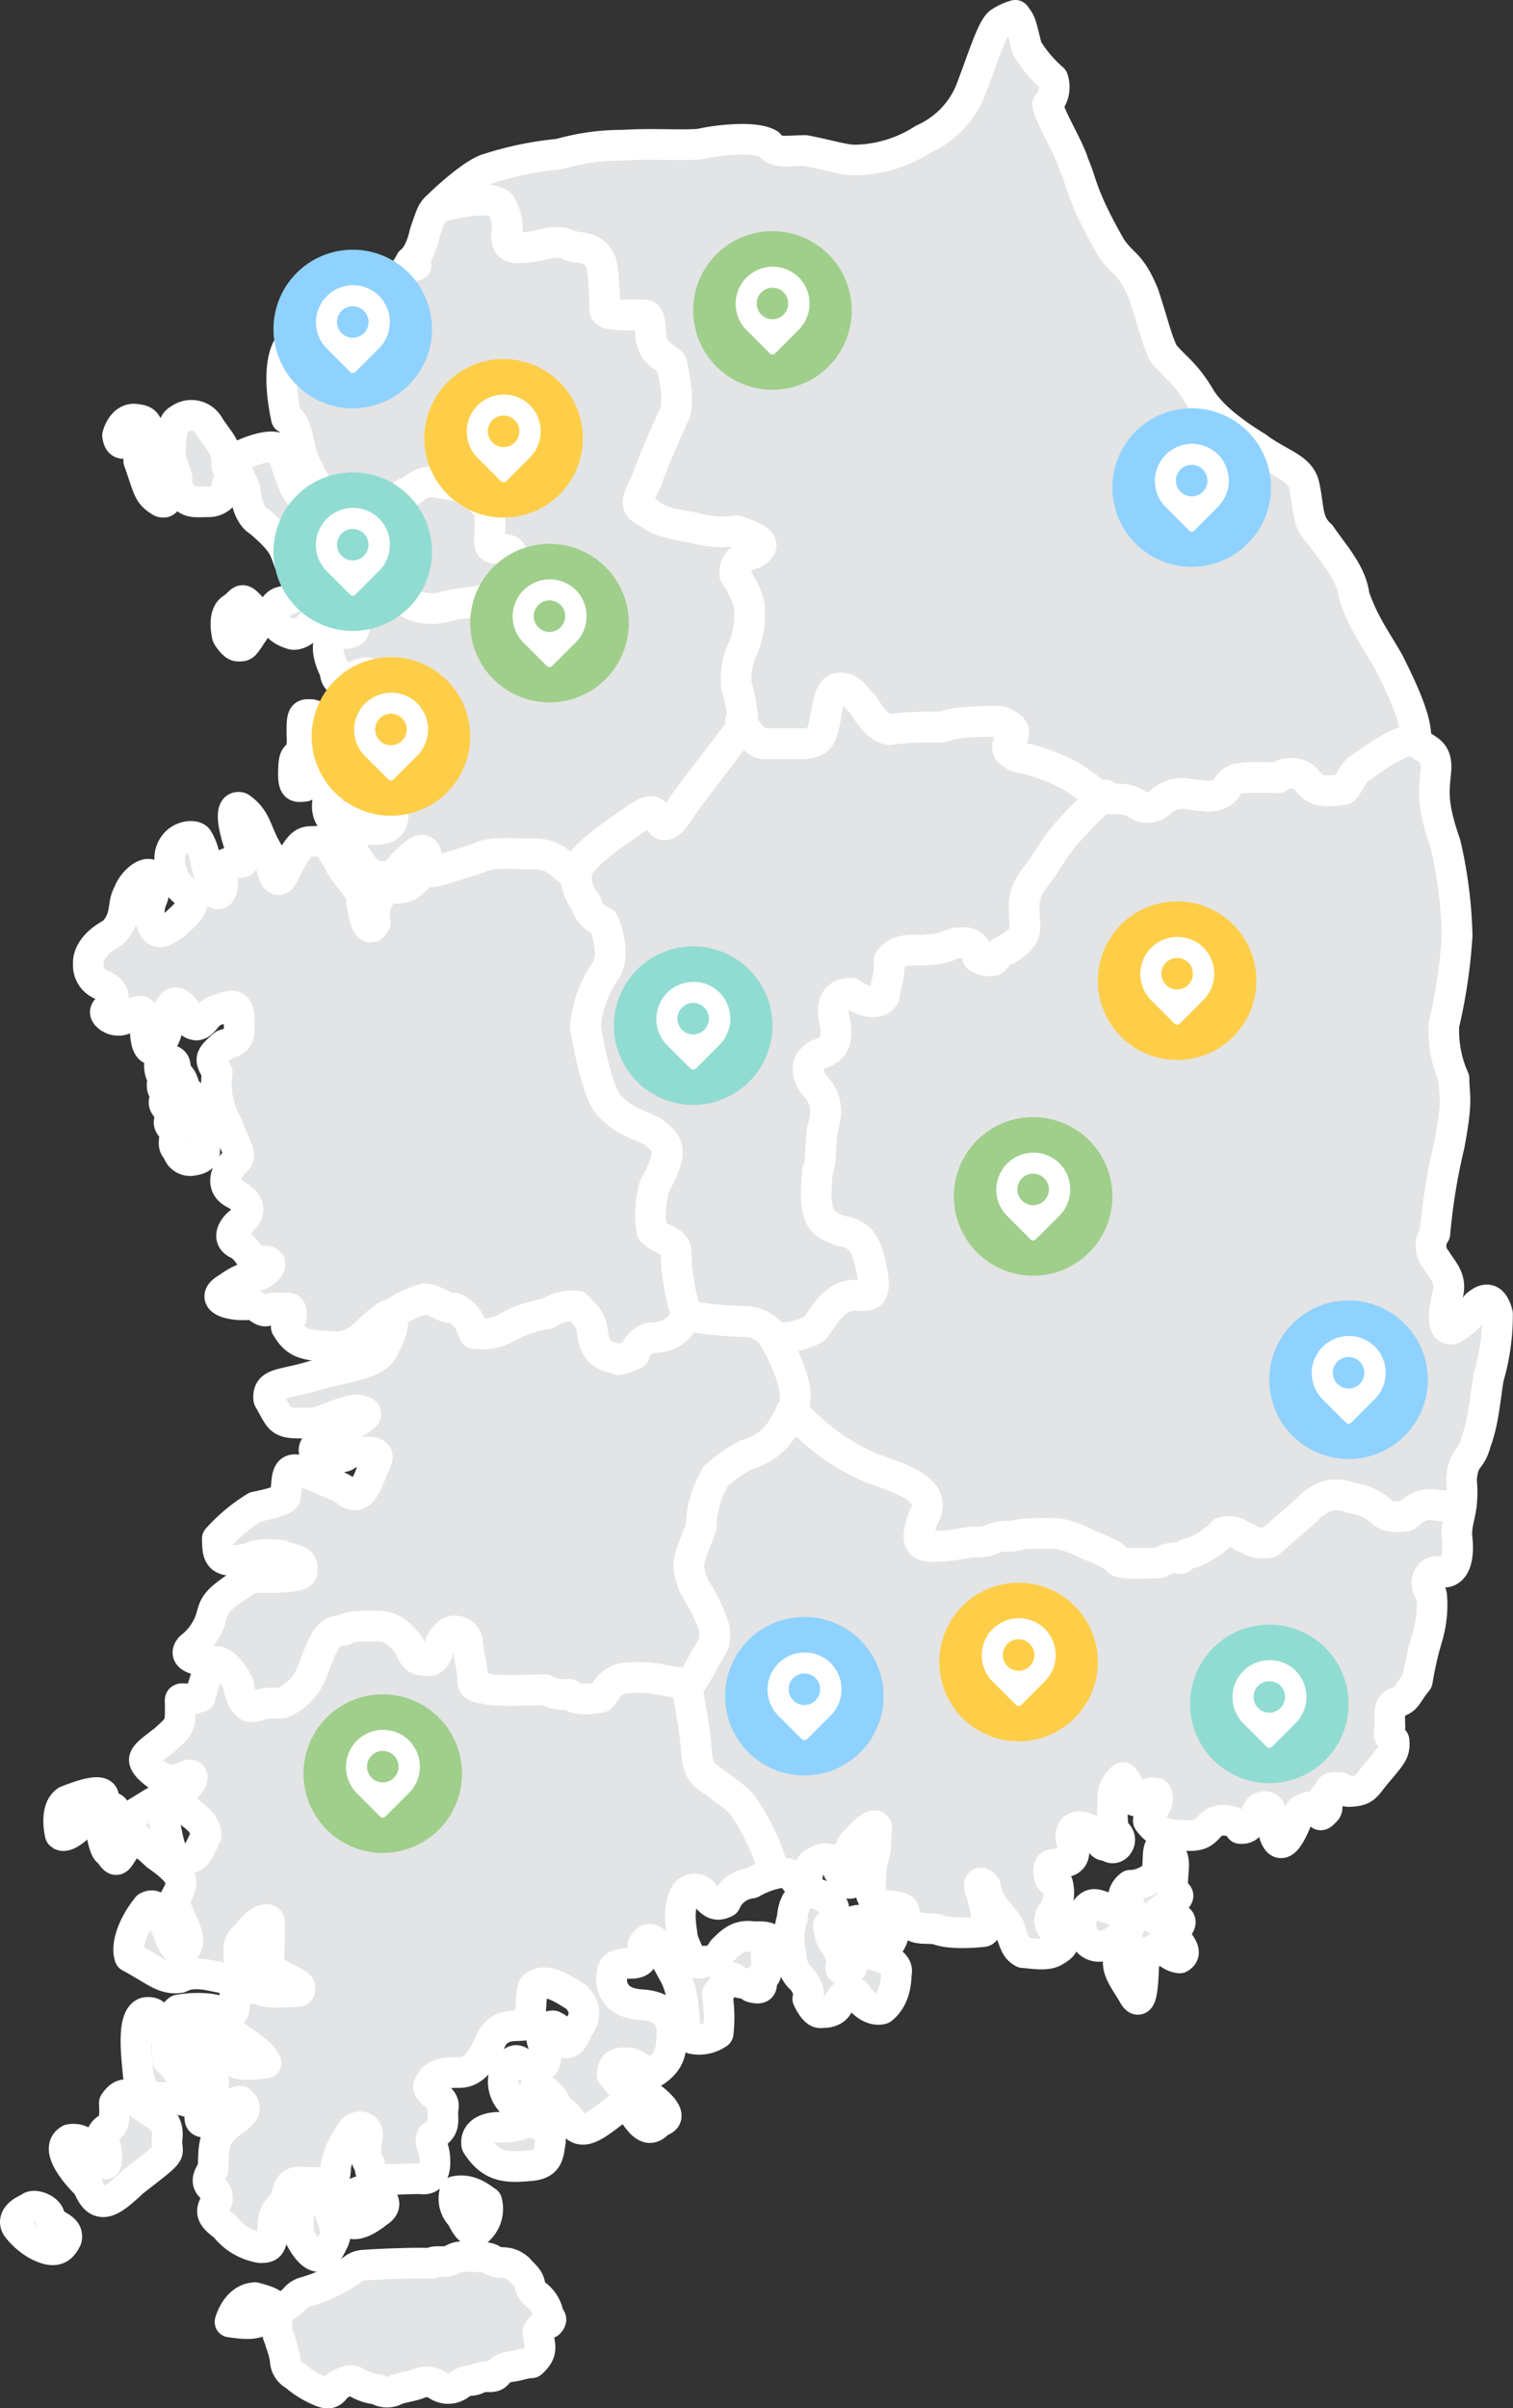 <svg xmlns="http://www.w3.org/2000/svg" width="197.498" height="314.282" viewBox="0 0 197.498 314.282">
  <rect x="0" y="0" width="197.498" height="314.282" fill="#333333" stroke="none"/>
  <g id="그룹_3744" data-name="그룹 3744" transform="translate(-196.997 -2155.812)">
    <g id="그룹_3720" data-name="그룹 3720" transform="translate(199 2157.812)">
      <g id="그룹_3719" data-name="그룹 3719" transform="translate(0 0)">
        <path id="패스_24065" data-name="패스 24065" d="M1898.881,1038.92c-3.648.508-3.97-.185-4.986-1.432a2.851,2.851,0,0,0-3.6-.092c-5.218-.139-5.863-.139-6.787,1.432-1.247,1.478-3,.831-4.432.785a4.341,4.341,0,0,0-4.062.877,2.415,2.415,0,0,1-3.232.277c-1.155-.738-2.493-.6-4.571-.647l-.033-.028a53.1,53.1,0,0,0-5.092,5.269c-1.454,1.87-2.216,3.393-3.255,4.709-2.008,2.562-1.731,3.532-1.593,6.51.069,1.731-.831,2.077-2.216,3.186-.97.277-1.247.762-1.87,1.454a2.788,2.788,0,0,1-2.077-.415c-.139-2.216-2.008-1.87-2.008-1.87-2.286,0-.762.762-5.61.97-1.385-.07-2.908-.07-3.948,1.316.208,1.593-.415,3.048-.623,4.71-.97,1.385-3.186.416-4.294-.416-2.216-.069-2.77,1.731-2.078,3.948.277,2.77-.346,3.393-2.355,4.086-1.246.831-1.731,1.731-.554,3.809,2.078,2.009,1.8,4.017,1.177,6.026-.208,2.077-.139,4.363-.624,5.4-.554,6.371.485,6.718,3.048,7.757,3.186.416,3.532,2.632,4.156,5.679.416,3.047-.416,2.77-2.355,2.7-2.493.069-3.74,2.286-5.194,4.363a10.3,10.3,0,0,1-5.194,1.246c-.126-.171-.255-.327-.385-.473.018.029,4.214,6.844,2.739,9.646l-.121.257a33.264,33.264,0,0,0,4.971,4.488,28.094,28.094,0,0,0,5.469,3.072c3.232,1.108,5.31,1.939,6.233,2.909a2.427,2.427,0,0,1,.462,3.463c-.786,2.586-1.108,3.926,1.524,3.833,3.047-.093,4.109-.647,5.494-.6,2.54-.047,1.523-.739,4.248-.739,1.247.046.462-.554,6.465-.323a15.093,15.093,0,0,1,3.832,1.43c2.17.877,3.324,1.385,3.879,2.124.739.507,4.248.276,5.4.23a3.764,3.764,0,0,1,2.77-.554c.739-.831,1.34-.506,2.4-1.154a10.149,10.149,0,0,0,3.093-2.263,2.817,2.817,0,0,1,2.632.6c1.063.184,1.061,1.015,3.463.738,1.755-1.616,4.294-3.647,5.541-4.94,1.57-1.155,2.77-1.755,5.125-.878a7.353,7.353,0,0,1,4.2,1.986c.739.462,1.109.553,2.955.369.97-.646,1.755-1.846,4.063-1.384a29.206,29.206,0,0,0,3.156-.059,15.1,15.1,0,0,0,.006-3.289c.277-3.186,1.177-2.285,1.87-4.848,1.039-2.839,1.177-5.471,1.662-8.449a28.819,28.819,0,0,0,1.177-8.38c-.692-2.632-1.939-1.8-2.77-1.108-1.246,2.008-1.246,1.8-2.978,3.047-1.8.623-1.177-2.909-.692-4.64.416-1.939-.693-2.909-1.593-4.363a2.8,2.8,0,0,1-.139-3.394,78.227,78.227,0,0,1,1.87-11.5c1.177-6.3.623-6.3.623-8.726a15.234,15.234,0,0,1-1.315-6.995,70.275,70.275,0,0,0,1.731-11.7,59.59,59.59,0,0,0-1.524-11.912c-1.939-5.541-1.454-7.133-1.247-9.7.208-2.978-1.87-2.424-2.632-4.086-2.77.554-5.1,2.355-7.041,3.693C1899.989,1036.658,1899.712,1038.089,1898.881,1038.92Z" transform="translate(-1725.47 -937.894)" fill="#e3e4e5" stroke="#fff" stroke-linecap="round" stroke-linejoin="round" stroke-width="4"/>
        <path id="패스_24066" data-name="패스 24066" d="M1705.245,1224.2a4.734,4.734,0,0,0-4.117-1.7,56.89,56.89,0,0,1-6.861-.709c-1.088,1.109-1.572,2.833-4.959,2.833a3.125,3.125,0,0,0-2.031,2.124,11.338,11.338,0,0,1-2.031.739c-1.2-.554-2.678-.278-3.324-2.863-.185-2.123-.462-2.4-2.124-4.155a5.988,5.988,0,0,0-3.878,1.016,15.185,15.185,0,0,0-5.541,1.939,6.778,6.778,0,0,1-3.97.646c-.647-1.662-1.034-2.533-2.586-3.324-1.662,0-2.493-1.2-3.97-1.2a13.028,13.028,0,0,0-4.424,2.207c.482.325.536,1.771-.839,4.1-.623,2.286-5.541,2.632-9.419,3.809s-5.818.762-5.61,2.978c1.662,2.909,1.316,3.186,4.986,3.117,2.078.139,4.017-1.523,6.579-1.731,2.632.485.416,1.247-4.779,4.017-1.731,1.454-.831,2.216,2.147,2.216,2.216-.139.416-.831,2.632-.693,2.286-.138,3.255,0,2.147,1.8-1.454,4.155-2.216,4.086-3.394,3.463-.485-.623-3.117-1.593-5.886-2.77-2.355-.831-1.939.831-2.286,3.393-.554.623-3.878,1.247-3.878,1.247a22.252,22.252,0,0,0-4.987,4.155c.069,2.008,0,3.255,3.393,2.7,1.385,0,.762-.9,4.848-.554,1.731.692,3.186.554,2.77,2.008.831,1.177-6.51.9-6.51.9-5.125,3.116-4.779,3.532-5.4,5.54a7.924,7.924,0,0,1-2.632,3.6c-1.219,1.491,1.6,1.722,2.76,1.926l.018,0c1.8-.79,3.541,2.93,3.541,2.93.06.592.318,2.229,1.368,2.829,1.385.23.971-.6,4.249-.415a7.012,7.012,0,0,0,3.97-4.109c1.477-3.6,1.8-5.447,4.156-5.4.692-.416.692-.554,4.432-.554,1.8.092,2.63.739,4.062,2.493.647,1.754,1.063,2.123,2.864,1.984,1.338-.738.553-2.215,2.4-3.647a1.654,1.654,0,0,1,2.4,1.477c.23,1.986.553,3.048.646,4.341,0,1.015-.045,1.293,1.755,1.523,1.061.369,5.216.185,7.664.139a5.793,5.793,0,0,0,3.232.6c.877.786,2.447.694,4.109.37.831-1.062,1.477-2.54,3.74-2.54a16.271,16.271,0,0,1,5.033.462c.667.058,1.933.251,2.781.386,1.071-1.252,1.427-2.428,2.829-4.658,1.108-1.8.138-3.6-.762-5.54-.762-1.662-2.078-2.909-2.147-5.4.069-1.385.831-2.77,1.593-4.848a13.51,13.51,0,0,1,1.939-6.718,17.837,17.837,0,0,1,3.983-2.775c3.711-1.142,4.8-3.386,5.938-5.8l.121-.257C1709.459,1231.048,1705.263,1224.233,1705.245,1224.2Z" transform="translate(-1606.484 -1052.04)" fill="#e3e4e5" stroke="#fff" stroke-linecap="round" stroke-linejoin="round" stroke-width="4"/>
        <g id="그룹_3715" data-name="그룹 3715" transform="translate(0 210.22)">
          <path id="패스_24067" data-name="패스 24067" d="M1659.818,1582.31a10.944,10.944,0,0,0-.6-2.174c0-.681-.556-.558-.49-2.772a2.455,2.455,0,0,1,1.047-1.953,5.476,5.476,0,0,0,1.335-1.074,2.52,2.52,0,0,1,1.177-.785,21.027,21.027,0,0,0,6.423-3.043,2.365,2.365,0,0,1,1.311-.5c2.548-.195,7.844-.358,8.841-.224.474-.541,1.743.08,2.868-.568a2.342,2.342,0,0,1,1.039-.309c1.545-.084,3.987-.01,4.115.5,1.124.525,1.95-.15,3.374,1.049.866.99,1.323,1.214,1.5,2.1a2.355,2.355,0,0,0,.755,1.278,4.133,4.133,0,0,1,1.569,2.241c-.15.75.9.75.149,1.5-1.2.525-1.575.975-1.349,1.724.3,1.574.45,2.174-.9,3.448-1.108.059-1.671.39-2.749.5a2.576,2.576,0,0,0-1.74.947c-.226.278-.55.434-1.434.354-1.425.151-.975.451-2.249.526a2.64,2.64,0,0,0-1.3.584,2.5,2.5,0,0,1-2.748.057l-.212-.134a2.473,2.473,0,0,0-2.257-.141c-.938.383-2.668.608-3.005.833a2.442,2.442,0,0,1-2.474-.075,6.524,6.524,0,0,1-2.7-.9c-.825-.45-1.35-.15-2.549.45-.675,1.2-1.275,1.124-2.549.524a11.524,11.524,0,0,1-2.924-1.874A2.319,2.319,0,0,1,1659.818,1582.31Z" transform="translate(-1624.594 -1486.606)" fill="#e3e4e5" stroke="#fff" stroke-linecap="round" stroke-linejoin="round" stroke-width="4"/>
          <path id="패스_24068" data-name="패스 24068" d="M1781.542,1489.575c2.424-.554-1.108-3.116-1.108-3.116-1.177-.069-2.216,2.147-2.216,2.147C1779.88,1491.168,1780.711,1490.475,1781.542,1489.575Z" transform="translate(-1697.425 -1424.937)" fill="#e3e4e5" stroke="#fff" stroke-linecap="round" stroke-linejoin="round" stroke-width="4"/>
          <path id="패스_24069" data-name="패스 24069" d="M1732.7,1494.789c-1.385-.069-1.247.623-4.224.623-3.532.07-2.978,2.286-2.978,2.286,2.008,3.186,4.294,2.978,7.272,2.7,2.147-.277,2.078-1.524,2.355-3.186C1735.193,1496.451,1734.569,1495.135,1732.7,1494.789Z" transform="translate(-1665.273 -1430.011)" fill="#e3e4e5" stroke="#fff" stroke-linecap="round" stroke-linejoin="round" stroke-width="4"/>
          <path id="패스_24070" data-name="패스 24070" d="M1718.02,1517.709a3.252,3.252,0,0,0,.831,3.255c.539,1.081,1.063,2.041,1.939,2.008a3.732,3.732,0,0,0,1.385-3.948C1721.759,1518.817,1720.166,1517.224,1718.02,1517.709Z" transform="translate(-1660.635 -1443.929)" fill="#e3e4e5" stroke="#fff" stroke-linecap="round" stroke-linejoin="round" stroke-width="4"/>
          <path id="패스_24071" data-name="패스 24071" d="M1684.308,1517.439a3.413,3.413,0,0,0-3.809,2.77c.693,2.7,2.978,1.454,4.709.069C1686.663,1519.378,1685.9,1518.27,1684.308,1517.439Z" transform="translate(-1637.866 -1443.797)" fill="#e3e4e5" stroke="#fff" stroke-linecap="round" stroke-linejoin="round" stroke-width="4"/>
          <path id="패스_24072" data-name="패스 24072" d="M1667.225,1519.98c-1.87.693-1.246,4.917-1.246,4.917,2.147,4.155,3.532,2.839,4.363.969.831-1.385.208-2.493-.485-4.5C1669.649,1520.672,1668.957,1520.049,1667.225,1519.98Z" transform="translate(-1628.955 -1445.368)" fill="#e3e4e5" stroke="#fff" stroke-linecap="round" stroke-linejoin="round" stroke-width="4"/>
          <path id="패스_24073" data-name="패스 24073" d="M1646.334,1553.321c-2.493.139-3.255,3.186-3.255,3.186,2.839.416,3.948.346,5.333-1.246C1649.728,1554.429,1648.273,1553.806,1646.334,1553.321Z" transform="translate(-1615.059 -1465.689)" fill="#e3e4e5" stroke="#fff" stroke-linecap="round" stroke-linejoin="round" stroke-width="4"/>
          <path id="패스_24074" data-name="패스 24074" d="M1575.8,1524.246c0-1.108-2.147-1.87-2.632-1.247-2.77,1.177-1.593,2.563-1.593,2.563a8.67,8.67,0,0,0,2.77,2.355c1.87.9,2.908.762,3.67-.9C1578.293,1525.424,1576.284,1525.493,1575.8,1524.246Z" transform="translate(-1571.327 -1447.072)" fill="#e3e4e5" stroke="#fff" stroke-linecap="round" stroke-linejoin="round" stroke-width="4"/>
          <path id="패스_24075" data-name="패스 24075" d="M1601.109,1490.861c.069-2.078-1.177-2.493-3.255-3.879-1.939-2.285-2.909-1.523-3.67-.415.208,4.017-.762,2.7-1.524,3.948,0,1.177.9,2.563.415,4.017-1.87-1.385-2.424-3.532-4.709-3.186-2.563,1.385,2.355,6.026,2.355,6.026,1.316,3.394,2.978,2.285,5.887-.485C1602.771,1492.108,1600.693,1493.77,1601.109,1490.861Z" transform="translate(-1581.261 -1424.353)" fill="#e3e4e5" stroke="#fff" stroke-linecap="round" stroke-linejoin="round" stroke-width="4"/>
          <path id="패스_24076" data-name="패스 24076" d="M1601.031,1390.627a3.912,3.912,0,0,0-.554,3.255s.346,1.524.762,1.455c1.039,1.662,1.039,1.108,2.078-.416.069-1.662-.277-1.939-.969-3.878C1602.139,1388.965,1601.031,1389.311,1601.031,1390.627Z" transform="translate(-1589.009 -1365.88)" fill="#e3e4e5" stroke="#fff" stroke-linecap="round" stroke-linejoin="round" stroke-width="4"/>
          <path id="패스_24077" data-name="패스 24077" d="M1674.377,1335.657c-2.263,0-2.908,1.477-3.74,2.54-1.662.324-3.231.416-4.108-.37a5.794,5.794,0,0,1-3.232-.6c-2.448.046-6.6.23-7.664-.139-1.8-.23-1.755-.508-1.755-1.523-.093-1.292-.416-2.355-.646-4.341a1.653,1.653,0,0,0-2.4-1.477c-1.847,1.432-1.062,2.908-2.4,3.646-1.8.139-2.216-.23-2.864-1.985-1.432-1.754-2.261-2.4-4.062-2.493-3.74,0-3.74.139-4.432.554-2.356-.045-2.678,1.8-4.155,5.4a7.013,7.013,0,0,1-3.97,4.109c-3.278-.185-2.864.646-4.249.416-1.05-.6-1.308-2.237-1.368-2.829,0,0-1.746-3.72-3.541-2.93l.061.01a24.669,24.669,0,0,0-1.524,4.5c-1.8.623-2.7-.139-2.632.554.069,3.394,0,3.186-2.008,5.056-2.839,2.147-3.185,2.424-2.077,3.671,2.216,2.147,3.186,1.593,4.64,1.177,1.316-.762,1.385.277.138,1.454s-.831,1.385-.346,2.285,3.047,1.87,3.047,3.879c-1.108,2.424-1.246,2.909-2.839,3.186-1.385.831-2.078-1.8-2.632-5.333,0-3.6-.485-2.632-3.463-.9-2.7,2.008-.969,2.424,2.493,5.679,4.086,2.839,3.394,3.74,2.355,5.679-.07,1.593,1.662,3.67,1.731,5.61-.554,2.008-1.731,1.316-2.632-1.385-.97-1.939-1.246-3.948-2.7-3.186-1.939,2.424-2.77,4.986-2.285,6.51,3.255,1.731,4.432,3.047,6.579,2.7,1.8-.97,4.086-.208,5.679.069,2.632-.139,2.493-1.385,2.008-2.632-.208-2.77.485-2.078,1.593-3.74.97-1.177,2.77-1.939,2.355-.416.138,5.056-.624,5.956,1.454,6.372,1.385.831,3.117,1.247,2.424,2.147-1.8.07-4.571.346-4.917-.277-2.7-.139-2.562-.693-3.463.762,0,2.077.139,2.493-1.524,2.355-.9-.624-3.394-.831-5.817-.416-1.593,1.039,2.424,1.524,5.61,1.939,2.632,2.286,5.264,3.463,5.817,4.986-4.571.554-3.463-.138-5.956-1.108-1.177-.623-2.7-2.008-4.017-1.593-1.039,1.662,1.455,2.77,2.77,3.878,1.247,2.978-.969,2.7-2.562,1.8-1.385-1.039-2.077-2.7-3.047-3.324-.208-1.524.139-2.078-.485-3.74-1.247-1.524-.693-2.7-2.424-2.493-1.87.554-1.177,5.679-.97,8.1.485,2.493,1.177,2.77,2.493,2.978a13.334,13.334,0,0,1,3.948.554c3.242.782-.123,3.479,3.394,2.424.831-.762,2.632-2.562,3.463-2.493.693.693,1.177,1.247-1.177,2.77-2.424,2.008-2.216,2.632-2.354,6.095-1.87,2.632.9,2.147.554,4.086-1.177,1.523-.623,2.216.97,3.394a7.355,7.355,0,0,0,4.64,2.77c1.246,0,1.523-.138,1.662-2.77,0-2.217.9-2.217,1.593-3.324.762-3.255,1.039-2.286,4.5-2.424,1.454,0,1.939.277,2.078-1.731.069-1.662,1.108-3.394,2.078-4.917.692-.97,2.285-.762,2.077.623-.277,1.385-.416,3.048.277,3.671.208,2.563,1.316,1.939,6.649,1.87,1.385.277,2.008-.831,1.87-2.562,0-1.523-.831-2.216-.346-2.978,1.732-1.108,1.385-1.731,1.385-3.393.554-1.8-1.662-1.8-1.87-3.116.693-1.593,1.524-1.8,4.017-1.8s3.463-2.84,4.363-4.64c1.247-1.731,2.7-1.385,4.017-1.523,1.247-.485.831-3.324,1.247-4.917,1.454-1.593,4.017.208,5.679,1.247,1.732,1.87.762,3.186.07,4.294-.554,1.731-1.731,2.147-1.87,1.177.208-.762-.277-1.247-1.246-1.731-1.939.069-1.662,1.8-1.108,2.77.554,2.7-.554,2.839-2.008,2.7-1.8-1.177-1.593-1.177-2.632-.485a3.822,3.822,0,0,0,.346,4.986c.277.831,2.147,1.108,2.078-.208.07-.97,1.593-1.662,1.593-1.662a4.37,4.37,0,0,1,2.286,2.632c.416.485.9.346,1.8,1.731,1.454,2.285,3.186.554,7.41-2.7,1.454-1.039,1.039-1.454.139-1.385-.9-.208-1.316-.97-2.216-2.008.138-1.662.969-1.593,2.424-1.524,1.662.623,1.523,1.316,3.186,1.108,2.077-1.454,2.147-2.7,2.216-5.4-.069-2.147-1.662-3.255-4.225-3.324-2.078-.208-3.186-1.039-3.6-2.563-.277-2.77.554-2.562,1.939-2.839,2.009.138,2.286-.554,2.078-2.355,1.316-2.216,2.355.762,4.294,4.156a12.744,12.744,0,0,1,1.039,4.5c.208,1.939,0,2.424,1.108,3.532a4.314,4.314,0,0,0,3.394-.692,17.759,17.759,0,0,0-.138-5.056c.277-.623.554-.277.969-1.662.416-.554,1.177-.831,1.524-.069,1.039.554,1.87,0,2.009.762,1.8.485,1.177-.485,1.316-1.454,1.108.485.416-2.7.623-3.809,1.108-1.108.346-1.385-1.732-1.316-1.8-.277-2.7.485-3.948,1.731-1.247,1.87-1.523,1.454-2.424,1.454-1.247,1.039-2.147-1.039-2.839-2.909-.139-1.455-.693-3.532.208-5.54a1.462,1.462,0,0,1,2.563-.346c1.108,1.454,1.731,1.662,2.839,1.108a4.133,4.133,0,0,1,3.394-2.493,12.3,12.3,0,0,1,2.968-1.214,27.042,27.042,0,0,0-3.868-8.551c-.623-1.177-3.117-2.77-4.848-4.086-1.108-.762-1.316-1.732-1.523-4.294-.139-2.078-.9-5.679-1.108-7.48.105-.111.2-.219.288-.329-.849-.135-2.114-.328-2.781-.386A16.269,16.269,0,0,0,1674.377,1335.657Z" transform="translate(-1594.185 -1328.917)" fill="#e3e4e5" stroke="#fff" stroke-linecap="round" stroke-linejoin="round" stroke-width="4"/>
          <path id="패스_24078" data-name="패스 24078" d="M1586.835,1385.619c-1.662,1.108-.831,4.363-.831,4.363,1.108,1.246,5.61-4.432,5.61-4.432C1592.168,1383.679,1588.913,1384.788,1586.835,1385.619Z" transform="translate(-1580.145 -1362.811)" fill="#e3e4e5" stroke="#fff" stroke-linecap="round" stroke-linejoin="round" stroke-width="4"/>
        </g>
        <g id="그룹_3716" data-name="그룹 3716" transform="translate(87.718 182.067)">
          <path id="패스_24079" data-name="패스 24079" d="M1940.273,1412.066c-1.316-.277-1.939.762-2.7.208-1.108-.693.831-1.593,1.939-2.424,1.039-1.039.762-.762,0-1.662-.139-2.354.554-3.74-.416-4.779-1.939-2.355-1.316.9-1.662,2.424-.138.831-2.216,1.87-3.463,1.8-1.454,1.108-.9,2.7,0,2.908a5.6,5.6,0,0,1,.139,2.008c-.346.693-.485-.9-2.77-1.939-1.316-.069-2.147-1.108-3.117.138a3.188,3.188,0,0,0,.416,4.433c1.316,1.039,2.909,0,4.086-.831,1.316-.277,1.039,1.177.069,2.216-1.177,1.593.485,3.463,1.593,5.4s1.246-1.593,1.316-3.809c.415-1.593.623-2.078,1.939-2.217,1.039.07,1.455,1.039,2.77,1.177,1.385-.831-.554-2.216-.761-3.186C1940,1413.174,1940.9,1412.551,1940.273,1412.066Z" transform="translate(-1876.142 -1345.662)" fill="#e3e4e5" stroke="#fff" stroke-linecap="round" stroke-linejoin="round" stroke-width="4"/>
          <path id="패스_24080" data-name="패스 24080" d="M1840.159,1425.969a1.755,1.755,0,0,0-2.008,1.8c-.485.692-1.454.138-1.454.138.554-1.731-1.108-3.67-1.108-3.67a5.542,5.542,0,0,1-.485-1.939,2.343,2.343,0,0,0,.623-2.493,3.666,3.666,0,0,0-2.839-1.8c-2.493.139-2.493,3.255-2.493,3.255a9.135,9.135,0,0,0-.208,4.709c.139,2.493,1.454,3.324,1.454,3.324,1.316,1.731.762,2.562.762,2.562,1.039,2.147,1.662,1.8,1.939,1.8,2.079,0,2.147-1.454,2.147-1.454,1.385-2.147,2.216-.969,2.216-.969,1.732,2.563,3.394,1.939,3.394,1.939,2.008-1.593,1.8-4.363,1.87-4.64C1844.455,1426.581,1840.159,1425.969,1840.159,1425.969Z" transform="translate(-1816.681 -1355.062)" fill="#e3e4e5" stroke="#fff" stroke-linecap="round" stroke-linejoin="round" stroke-width="4"/>
          <path id="패스_24081" data-name="패스 24081" d="M1850.712,1430.425a10.617,10.617,0,0,0,2.216.346c1.731.554,2.216-1.593,2.216-1.593.554-1.87-3.047-1.939-3.047-1.939-3.047-.554-3.117,1.246-3.117,1.246A1.715,1.715,0,0,0,1850.712,1430.425Z" transform="translate(-1828.272 -1360.626)" fill="#e3e4e5" stroke="#fff" stroke-linecap="round" stroke-linejoin="round" stroke-width="4"/>
          <path id="패스_24082" data-name="패스 24082" d="M1796.241,1292.567c-.093.109-.183.218-.288.329.208,1.8.97,5.4,1.108,7.48.208,2.562.416,3.532,1.523,4.294,1.731,1.316,4.225,2.908,4.848,4.086a27.037,27.037,0,0,1,3.868,8.551,3.488,3.488,0,0,1,2.018.037c.831.277.415,1.385,1.731.831,1.039-.208.139-1.177,1.316-2.216,1.454-.97,2.563-.97,3.324.97.554.623.762,2.216,2.147,1.385,1.108-1.039.831-1.247-.139-2.285-1.316-.9-.554-2.355.485-3.324,2.147-2.286,2.7-1.939,2.424-.831,0,3.878-.623,2.839-.692,5.817-.346,2.978.485,3.047,1.523,3.74,3.393.139,2.7.762,2.7.762,1.108,2.908,2.424,2.008,4.432,2.354,1.593.693,5.194.416,6.095.277.831-.485.208-3.186-.346-5.056-.554-1.385-.069-1.593.554-.831.346,2.493,1.939,3.463,3.047,5.194.831,2.424.9,2.909,1.87,3.463.692,0,2.909.485,4.017-.139,2.285-1.246.831-1.731,0-2.839a1.611,1.611,0,0,1-.139-2.286,4.66,4.66,0,0,0,.623-3.74c-1.108-.624-1.039-.416-1.177-1.731.069-1.247.9-.485,2.008-1.108,1.108-.069,1.731-.97.97-2.77-.416-1.87.97-2.147,2.147-1.523,2.424,1.108,1.039,2.285,2.632,2.147.831,1.039,2.286-.692,1.039-1.662-.693-1.039-.416-2.562-.416-4.709a3.329,3.329,0,0,1,1.316-2.493c.97.831.485,1.87,1.593,3.047.623,0,1.385-1.385,2.77-.97.693,1.455-1.108,2.493-1.039,3.6.97,1.316,1.8,1.8,4.848,1.87,2.632.208,2.563-.9,3.809-1.732,1.177-.554,2.909-.139,3.324.831,1.385.139,1.593-1.108,2.493-2.632,1.8-.762,1.454.623,2.008,3.532,1.108,2.978,2.77-1.732,3.394-3.255.554-.277,1.593-.969,2.216.139.416.346.208.831,1.039-.069.485-.416,0-1.385-.069-1.939,1.246-.831,0-1.177,1.662-1.108,1.177,0,.416.624,1.87.485,1.939-.139,1.87-.9,3.6-2.839,1.662-2.008,2.009-2.355,1.87-3.809-1.108-.9-.416-.831-.554-2.286,0-.9-.138-2.147.623-2.563,1.732-.554,1.316-.831,2.978-2.909a45.631,45.631,0,0,1,1.316-5.748,14.753,14.753,0,0,0,.554-5.4c-.069-.554-.623-.415-.623-1.87.277-1.246,1.177-1.454,2.285-1.177,1.316-.069,1.939-1.731,1.662-4.363-.189-1.7.33-2.6.547-4.4a29.208,29.208,0,0,1-3.156.059c-2.308-.462-3.094.738-4.063,1.384-1.846.184-2.216.093-2.955-.369a7.351,7.351,0,0,0-4.2-1.986c-2.355-.877-3.555-.277-5.125.878-1.247,1.293-3.785,3.324-5.541,4.94-2.4.277-2.4-.554-3.463-.738a2.817,2.817,0,0,0-2.632-.6,10.146,10.146,0,0,1-3.093,2.263c-1.061.647-1.662.323-2.4,1.154a3.763,3.763,0,0,0-2.77.554c-1.154.045-4.663.277-5.4-.23-.554-.739-1.709-1.247-3.879-2.124a15.093,15.093,0,0,0-3.832-1.43c-6-.232-5.218.369-6.464.323-2.725,0-1.708.692-4.248.739-1.385-.047-2.447.508-5.494.6-2.632.093-2.31-1.246-1.524-3.833a2.427,2.427,0,0,0-.462-3.463c-.923-.97-3-1.8-6.233-2.909a28.1,28.1,0,0,1-5.469-3.072,33.255,33.255,0,0,1-4.971-4.488c-1.136,2.415-2.227,4.659-5.938,5.8a17.838,17.838,0,0,0-3.983,2.775,13.511,13.511,0,0,0-1.939,6.718c-.762,2.078-1.524,3.463-1.593,4.848.069,2.493,1.385,3.74,2.147,5.4.9,1.939,1.87,3.74.762,5.541-1.4,2.23-1.758,3.406-2.828,4.658" transform="translate(-1795.953 -1256.825)" fill="#e3e4e5" stroke="#fff" stroke-linecap="round" stroke-linejoin="round" stroke-width="4"/>
        </g>
        <g id="그룹_3717" data-name="그룹 3717" transform="translate(9.504 103.356)">
          <path id="패스_24083" data-name="패스 24083" d="M1625.027,1147.995a5.407,5.407,0,0,0-.9-2.078c-.346-.416.208-.831-.762-2.078-.831-.554-.554-1.662-1.454-2.354-.624-.624.069-1.663-1.039-1.939-2.008-.693-1.247,1.662-1.247,1.662.762.277-.277,1.87.554,2.424s-.831,1.177.346,2.217-.416,1.523.554,2.493-.277,2.147.762,2.978a1.7,1.7,0,0,0,2.008,1.316c.346-.069,1.8-.208,1.524-1.662A4.488,4.488,0,0,0,1625.027,1147.995Z" transform="translate(-1610.181 -1106.555)" fill="#e3e4e5" stroke="#fff" stroke-linecap="round" stroke-linejoin="round" stroke-width="4"/>
          <path id="패스_24084" data-name="패스 24084" d="M1673.943,1121.665l.028-.029c-.831-1.385-1.569-5.633-1.569-8.588-.369-1.385-2.033-1.293-3.141-2.493a12.908,12.908,0,0,1,.37-5.909c2.955-5.263,1.292-5.634-.185-7.019-2.585-1.293-3.693-1.292-5.818-3.508-1.385-1.569-2.493-6.926-3.047-10.158a14.876,14.876,0,0,1,2.77-7.572c.923-1.662.277-4.432-.369-6.095-2.308-1.108-2.309-2.586-2.309-2.586a5.783,5.783,0,0,1-1.382-3.594c-1.59-.913-2.433-2.8-5.428-2.766-2.667,0-5.783-.312-7.133.485-1.351.45-4.814,1.593-6.129,1.835,0,0-.67-.013-1.327-.066a3.7,3.7,0,0,1-1.2,1.382c-1.039,1.177-2.355.692-3.394.9a4.348,4.348,0,0,0-1.524,4.433c-.692,1.177-1.247.692-1.8-2.632.069-2.147-2.009-3.047-3.117-5.61-1.108-1.662-1.177-2.493-3.116-2.355-1.385,0-1.8.07-3.809,4.017-.762,1.731-1.524,1.246-2.008-2.355-1.731-2.632-1.524-4.571-3.809-6.095-1.593-.346-.761,2.978,0,5.194.346,1.108.97,2.078-.208,2.008-2.216-.208-2.147.416-2.078,3.117-.208,1.108-.831,1.593-1.316-.277-.9-2.078-.831-4.225-1.939-5.956-.416-.624-3.048-.485-3.6,2.008a5.4,5.4,0,0,0,2.563,5.333c.9.969.208,1.939-2.008,3.878-1.662,1.108-2.493,1.731-3.254-1.108-.139-2.354.831-2.008.623-4.571-.277-2.078-2.77-.208-3.393,1.662-.831,1.385-.07,3.186-2.078,5.125-3.463,1.8-3.117,4.017-3.117,4.017a2.72,2.72,0,0,0,1.87,2.77s1.8.623,1.316,2.216c-.277.762-1.454.97-.761,1.732a2.065,2.065,0,0,0,2.978,0c.692-.554,2.008-1.108,2.008.623,0,1.177-.139,4.5,1.523,3.74,2.563-3.255.554-3.463,1.385-4.709.416-.762.692-2.009,1.939-.831,1.455,1.523.485,2.285,1.87,2.424,1.177-.139,1.177-1.8,3.186-2.078.762-.277,2.008-1.039,2.355.693-.069,2.563.554,3.324-1.939,3.948-2.147,1.8-1.8,1.939-.9,3.67a10.343,10.343,0,0,0,1.316,6.787c1.039,3.047,2.147,3.948.97,4.848-.97.97-2.216,3.186.139,4.225,1.108.692,2.562,1.87.692,3.532-.97.623-2.147,2.355-.208,3.047,1.662,1.247,1.316,2.424,2.909,2.147.416-.069,1.523-.069.831.97-2.078,1.939-2.009.138-5.264,2.493-2.563,1.455,0,2.355,2.493,2.216,1.316-.138,1.662.831,2.424.831.693-.139.485-.623,2.424-.346,1.385-.485,1.108,1.454.277,2.424,1.246,2.078,2.216,2.493,6.648,2.562,3.047-.069,4.224-2.632,6.095-3.74.305-.349.617-.436.839-.286a13.024,13.024,0,0,1,4.424-2.207c1.477,0,2.308,1.2,3.97,1.2,1.553.791,1.939,1.662,2.586,3.324a6.778,6.778,0,0,0,3.97-.646,15.186,15.186,0,0,1,5.541-1.939,5.988,5.988,0,0,1,3.878-1.016c1.662,1.754,1.939,2.032,2.124,4.155.646,2.585,2.123,2.309,3.324,2.863a11.331,11.331,0,0,0,2.031-.739,3.125,3.125,0,0,1,2.031-2.124c3.387,0,3.871-1.723,4.959-2.833" transform="translate(-1595.664 -1055.263)" fill="#e3e4e5" stroke="#fff" stroke-linecap="round" stroke-linejoin="round" stroke-width="4"/>
        </g>
        <path id="패스_24085" data-name="패스 24085" d="M1781.575,800.709a11.869,11.869,0,0,1-6.048,6.048,16.891,16.891,0,0,1-8.911,2.725c-1.432,0-3.97-.786-6.463-1.246-2.632,0-3.833.461-4.756-.831-1.754-1.108-6.787-.508-8.635-.093-1.478.369-6.555-.045-10.342.232a29.541,29.541,0,0,0-8.4,1.154,42.855,42.855,0,0,0-9.235,1.894c-1.795.459-5.269,3.545-6.87,5.143,2.24-.61,8.13-2.008,8.671.018a5.716,5.716,0,0,1,.554,3.471c.047,1.34.231,1.893,2.4,1.662,1.754,0,4.156-1.339,5.956-.184,1.432.323,3.186.092,4.017,2.262a33.7,33.7,0,0,1,.415,5.817c-.046.786.553,1.016,5.078.924.647.045.831.138.969,3,.37,1.892,1.34,2.17,2.679,3.278.23,1.155,1.015,4.111.507,6.373-.923,2.078-3.186,7.063-3.555,8.495-.923,2.263-2.4,3.786,0,4.617.923.831,1.94,1.34,5.864,1.986a13.727,13.727,0,0,0,5.771.415c1.2.554,4.663,1.339,2.308,2.862-1.246.415-2.77.968-2.632,2.862a12.134,12.134,0,0,1,1.894,3.971,11.943,11.943,0,0,1-.693,5.356,9.458,9.458,0,0,0-.97,5.217,18.138,18.138,0,0,1,.834,5.045c.535.829,1.731,2.481,2.768,2.481h5.494c1.339-.277,2.031-.461,2.447-3,.554-3,.786-4.431,2.171-4.247,1.247.045,1.57.876,2.909,2.261.876,1.524,2.077,3,3.37,3.139a41.321,41.321,0,0,1,6.787-.323c1.617-.508,2.816-.786,7.757-.739,1.709.739,1.939,1.338,1.385,2.077-.784,1.155-.969,1.8.878,2.585a23.857,23.857,0,0,1,6.649,2.355,30.675,30.675,0,0,1,4.122,3.019c.192-.159.384-.314.569-.45-.186.135-.377.291-.569.45l.033.028c2.077.046,3.416-.091,4.571.647a2.416,2.416,0,0,0,3.232-.277,4.341,4.341,0,0,1,4.063-.877c1.432.046,3.186.693,4.432-.785.924-1.57,1.569-1.57,6.787-1.432a2.851,2.851,0,0,1,3.6.092c1.016,1.246,1.339,1.939,4.987,1.432.831-.831,1.108-2.263,2.355-2.955,1.939-1.338,4.271-3.139,7.041-3.693.139-2.424-1.8-6.51-3.532-9.973-1.87-3.255-3.186-4.917-4.5-8.588-.346-3.116-2.909-5.748-4.363-7.964-1.87-1.662-1.524-3.463-2.147-6.372-.484-2.493-3.116-2.839-6.164-5.125-3.255-2.008-6.164-4.225-7.549-6.648-1.939-3.186-3.116-3.67-4.709-5.61-.97-2.147-1.177-3.463-2.563-7.688-1.731-4.225-2.7-3.74-4.294-6.164-3.948-6.926-3.67-8.241-4.848-10.873-.485-1.87-3.186-6.233-3.393-7.757a3.37,3.37,0,0,0,.692-3.324,17.142,17.142,0,0,1-3.394-4.017c-.9-3.648-.764-3.193-1.511-4.275a6.89,6.89,0,0,0-1.952.882C1784.484,792.075,1783.053,797.015,1781.575,800.709Z" transform="translate(-1657.013 -790.593)" fill="#e3e4e5" stroke="#fff" stroke-linecap="round" stroke-linejoin="round" stroke-width="4"/>
        <path id="패스_24086" data-name="패스 24086" d="M1772.493,1030.88c-1.385,2.355-2.54,3.232-3.094,1.432-.6-.785-.738-1.385-3.278.416-2.632,1.846-7.62,5.079-7.388,7.2-.048-.025-.089-.059-.135-.086a5.782,5.782,0,0,0,1.382,3.594s0,1.478,2.309,2.586c.646,1.662,1.292,4.433.369,6.095a14.873,14.873,0,0,0-2.77,7.571c.554,3.232,1.662,8.589,3.047,10.158,2.125,2.216,3.233,2.215,5.818,3.508,1.477,1.385,3.14,1.755.185,7.019a12.906,12.906,0,0,0-.37,5.909c1.108,1.2,2.771,1.108,3.141,2.493,0,2.955.738,7.2,1.569,8.588l-.028.029a56.915,56.915,0,0,0,6.861.709,4.734,4.734,0,0,1,4.117,1.7l0,0,0,0c.13.146.258.3.385.473a10.3,10.3,0,0,0,5.194-1.246c1.454-2.078,2.7-4.294,5.194-4.363,1.939.07,2.77.346,2.355-2.7-.623-3.047-.97-5.264-4.155-5.679-2.562-1.039-3.6-1.385-3.048-7.757.485-1.039.416-3.324.624-5.4.623-2.009.9-4.017-1.177-6.026-1.177-2.077-.693-2.978.554-3.809,2.009-.693,2.632-1.316,2.355-4.086-.692-2.216-.138-4.017,2.078-3.948,1.108.831,3.324,1.8,4.294.415.208-1.662.831-3.117.623-4.709,1.039-1.385,2.563-1.385,3.948-1.316,4.848-.208,3.324-.97,5.61-.97,0,0,1.87-.346,2.008,1.87a2.789,2.789,0,0,0,2.078.416c.623-.692.9-1.177,1.87-1.454,1.385-1.108,2.285-1.454,2.216-3.186-.139-2.978-.416-3.948,1.593-6.51,1.039-1.316,1.8-2.839,3.255-4.709a53.108,53.108,0,0,1,5.092-5.269,30.662,30.662,0,0,0-4.122-3.019,23.855,23.855,0,0,0-6.649-2.355c-1.847-.786-1.662-1.43-.877-2.585.554-.739.324-1.339-1.385-2.078-4.941-.047-6.14.23-7.757.739a41.318,41.318,0,0,0-6.787.323c-1.293-.139-2.493-1.616-3.37-3.139-1.339-1.385-1.662-2.216-2.909-2.261-1.385-.184-1.617,1.245-2.171,4.247-.415,2.54-1.108,2.724-2.447,3H1783.2c-1.036,0-2.232-1.651-2.767-2.481,0,.039,0,.091,0,.126C1779.465,1021.739,1773.832,1028.941,1772.493,1030.88Z" transform="translate(-1685.467 -927.638)" fill="#e3e4e5" stroke="#fff" stroke-linecap="round" stroke-linejoin="round" stroke-width="4"/>
        <g id="그룹_3718" data-name="그룹 3718" transform="translate(13.338 24.1)">
          <path id="패스_24087" data-name="패스 24087" d="M1641.895,990.793s.762,1.316,1.385,1.316c.623-.069.623.346,1.732-1.454,1.108-1.385.9-2.563.208-3.394-1.593-1.732-1.247-1.177-2.562-.139C1641.133,987.815,1641.895,990.793,1641.895,990.793Z" transform="translate(-1627.559 -933.882)" fill="#e3e4e5" stroke="#fff" stroke-linecap="round" stroke-linejoin="round" stroke-width="4"/>
          <path id="패스_24088" data-name="패스 24088" d="M1608.114,925.59c-2.008-.485-2.632,2.078-2.632,2.078.208,1.454.969,1.316,2.7.069C1609.984,926.767,1609.36,925.659,1608.114,925.59Z" transform="translate(-1605.482 -896.936)" fill="#e3e4e5" stroke="#fff" stroke-linecap="round" stroke-linejoin="round" stroke-width="4"/>
          <path id="패스_24089" data-name="패스 24089" d="M1612.576,936.19c1.316,3.67,1.177,4.294,2.908,5.332,1.108.416.969-1.385.554-3.116a6.469,6.469,0,0,1-1.593-3.463C1612.576,932.38,1612.576,936.19,1612.576,936.19Z" transform="translate(-1609.806 -902.133)" fill="#e3e4e5" stroke="#fff" stroke-linecap="round" stroke-linejoin="round" stroke-width="4"/>
          <path id="패스_24090" data-name="패스 24090" d="M1628.167,925.587a2.618,2.618,0,0,0-3.879-.762c-1.385.554-1.108,5.056-1.108,5.056.831,2.562.97,2.216.762,3.67,1.454,2.355,1.87,2.008,4.224,2.008a2.44,2.44,0,0,0,2.424-2.355c.831-1.108.346-1.593-.069-2.354C1630.66,928.427,1629.414,927.6,1628.167,925.587Z" transform="translate(-1616.255 -896.171)" fill="#e3e4e5" stroke="#fff" stroke-linecap="round" stroke-linejoin="round" stroke-width="4"/>
          <path id="패스_24091" data-name="패스 24091" d="M1676.521,938.133c1.35-.8,4.467-.485,7.133-.485,2.994-.034,3.837,1.853,5.427,2.766-.012-.2-.012-.331-.012-.331s0,.133.012.331c.047.027.088.061.135.086-.231-2.123,4.756-5.357,7.388-7.2,2.54-1.8,2.678-1.2,3.278-.416.554,1.8,1.709.923,3.094-1.432,1.338-1.939,6.972-9.142,7.941-10.527,0-.035,0-.087,0-.126-.179-.278-.285-.464-.285-.464s.105.186.285.464a18.138,18.138,0,0,0-.834-5.045,9.458,9.458,0,0,1,.97-5.217,11.943,11.943,0,0,0,.693-5.355,12.133,12.133,0,0,0-1.894-3.971c-.138-1.894,1.385-2.447,2.632-2.862,2.355-1.524-1.108-2.308-2.308-2.862a13.726,13.726,0,0,1-5.771-.416c-3.924-.646-4.941-1.155-5.864-1.986-2.4-.831-.923-2.355,0-4.617.369-1.432,2.632-6.417,3.555-8.495.508-2.261-.277-5.218-.507-6.373-1.339-1.108-2.308-1.385-2.679-3.278-.139-2.862-.323-2.955-.969-3-4.525.092-5.125-.139-5.078-.924a33.7,33.7,0,0,0-.415-5.817c-.832-2.17-2.585-1.939-4.017-2.262-1.8-1.154-4.2.184-5.956.184-2.17.23-2.354-.323-2.4-1.662a5.715,5.715,0,0,0-.554-3.471c-.54-2.026-6.43-.629-8.671-.018l-.019.018c-.578.578-.729,1.255-1.422,3.194-.54,2.542-1.463,3.451-1.757,3.687.2.2.409.4.613.576-.2-.18-.408-.378-.613-.576-.059.047-.1.077-.1.077a9.367,9.367,0,0,1-2.389,2.978c-1.269,1.269-5.818,3.647-7.663,4.524-1.108,1.479-3.9,2.193-6.119,3.97-1.2,2.638-.48,6.99-.05,8.989.018-.009.031-.023.05-.031,1.731.762,1.385,4.779,2.839,6.787a7.188,7.188,0,0,0,4.848,4.5c2.216,1.246,1.108,1.87-.554,1.8-2.286.069-3.6-1.385-5.679-3.393-.9-1.316-1.454-3.809-2.147-5.333-.485-1.039-2.77-.623-5.333.554-1.593.97-.554,1.524.623,4.5.208,3.393,1.8,4.086,1.8,4.086,3.74,3.186,3.186,3.74,4.224,6.026,1.316,1.87,1.316,2.978.139,3.878-1.247.9-1.732.139-2.563,1.593-.208,1.87,1.039,2.839,2.632,3.255,1.385.07,2.632-1.662,4.017-3.186.693-.623,2.217-.623,3.394.9.554,1.039,1.316,2.216-.969,2.147-2.7.138-1.939,3.116-.97,4.917.069,1.87,1.454,1.385,2.978.485,1.662-.623,2.424-.139,2.7,1.385-.069.9,1.039,1.662-1.039,1.524-2.7.138-3.394,1.593-3.394,3.186-2.147.208-1.731-.07-2.285-.554-1.385.139-.97-.069-2.009-.346-1.108,0-1.385-.346-1.247,3.463-.138,2.84-.97.97-1.108,3.255-.138,2.839.208,2.77,1.454,2.632a24.292,24.292,0,0,0,4.294-3.878c2.632-.693,2.078-.346,3.117-.069,2.147,0,1.731,1.455.069,1.662-1.385,1.039-3.671,1.039-3.948,2.77-.97,1.662-.623,3.394.138,3.947,2.355.069,2.008-.138,2.424-.554,2.7,0,1.87-.139,2.632-.554,2.147-.139,2.978-.208,2.77.9-.346,1.455-1.247,1.524-4.433,1.385-1.454.139-1.662,1.039-.554,3.255,2.008,3.047,2.285,2.909,3.878,2.909,1.663,0,1.663-1.039,3.255-2.355.692-.623,1.8-1.731,2.216-.554-.306.829-.2,1.494-.531,2.219.657.053,1.327.066,1.327.066C1671.708,939.726,1675.171,938.584,1676.521,938.133ZM1666.167,904.2a11.578,11.578,0,0,0-.97-2.562c-.415-1.281-.9-1.835-2.84-2.909-1.039-1.143-1.558-1.731-.727-3.774,0,0,.416-3.117,2.632-3.255,1.87-.035,2.112-1.108,2.909-1.212,1.316-.658,1.454-1.385,3.394-1.385,1.316.312,2.978.277,4.017.9.727.762,1.731.866,2.25,1.628.97.623,1.143,1.627,1.073,3.255-.035,2.008-.52,3.047,1.212,2.909,1.316.173,1.835.139,1.593,1.662a5.606,5.606,0,0,1-1.039,3.567c-1.281,1.108-2.147,1.523-4.675,1.87-2.493.208-3.359.762-4.606.727C1668.106,905.618,1667.657,904.995,1666.167,904.2Z" transform="translate(-1629.289 -852.308)" fill="#e3e4e5" stroke="#fff" stroke-linecap="round" stroke-linejoin="round" stroke-width="4"/>
        </g>
        <path id="패스_24092" data-name="패스 24092" d="M1701.026,962.314c2.528-.346,3.394-.762,4.675-1.87a5.606,5.606,0,0,0,1.039-3.567c.243-1.523-.277-1.489-1.593-1.662-1.732.139-1.247-.9-1.212-2.909.07-1.628-.1-2.632-1.073-3.255-.52-.762-1.523-.866-2.25-1.628-1.039-.623-2.7-.588-4.017-.9-1.939,0-2.078.727-3.394,1.385-.8.1-1.039,1.177-2.909,1.212-2.216.139-2.632,3.255-2.632,3.255-.831,2.043-.312,2.632.727,3.774,1.939,1.073,2.424,1.628,2.84,2.909a11.578,11.578,0,0,1,.97,2.563c1.489.8,1.939,1.419,4.225,1.419C1697.667,963.076,1698.532,962.522,1701.026,962.314Z" transform="translate(-1641.979 -885.632)" fill="#e3e4e5" stroke="#fff" stroke-linecap="round" stroke-linejoin="round" stroke-width="4"/>
      </g>
    </g>
    <g id="그룹_3721" data-name="그룹 3721" transform="translate(232.695 2188.399)">
      <path id="패스_24093" data-name="패스 24093" d="M252.925,559.846a10.347,10.347,0,1,0-10.347,10.348A10.347,10.347,0,0,0,252.925,559.846Z" transform="translate(-232.23 -549.499)" fill="#8fd2ff"/>
      <path id="패스_24094" data-name="패스 24094" d="M272.393,577.562a4.844,4.844,0,0,0-6.85,6.85l3.09,3.089a.474.474,0,0,0,.671,0l3.09-3.089A4.85,4.85,0,0,0,272.393,577.562Zm-1.368,3.425a2.057,2.057,0,1,1-.6-1.455A2.045,2.045,0,0,1,271.025,580.988Z" transform="translate(-258.619 -571.545)" fill="#fff"/>
    </g>
    <g id="그룹_3722" data-name="그룹 3722" transform="translate(252.383 2202.666)">
      <path id="패스_24093-2" data-name="패스 24093" d="M252.925,559.846a10.347,10.347,0,1,0-10.347,10.348A10.347,10.347,0,0,0,252.925,559.846Z" transform="translate(-232.23 -549.499)" fill="#ffce48"/>
      <path id="패스_24094-2" data-name="패스 24094" d="M272.393,577.562a4.844,4.844,0,0,0-6.85,6.85l3.09,3.089a.474.474,0,0,0,.671,0l3.09-3.089A4.85,4.85,0,0,0,272.393,577.562Zm-1.368,3.425a2.057,2.057,0,1,1-.6-1.455A2.045,2.045,0,0,1,271.025,580.988Z" transform="translate(-258.619 -571.545)" fill="#fff"/>
    </g>
    <g id="그룹_3723" data-name="그룹 3723" transform="translate(232.695 2217.458)">
      <path id="패스_24093-3" data-name="패스 24093" d="M252.925,559.846a10.347,10.347,0,1,0-10.347,10.348A10.347,10.347,0,0,0,252.925,559.846Z" transform="translate(-232.23 -549.499)" fill="#91dcd2"/>
      <path id="패스_24094-3" data-name="패스 24094" d="M272.393,577.562a4.844,4.844,0,0,0-6.85,6.85l3.09,3.089a.474.474,0,0,0,.671,0l3.09-3.089A4.85,4.85,0,0,0,272.393,577.562Zm-1.368,3.425a2.057,2.057,0,1,1-.6-1.455A2.045,2.045,0,0,1,271.025,580.988Z" transform="translate(-258.619 -571.545)" fill="#fff"/>
    </g>
    <g id="그룹_3724" data-name="그룹 3724" transform="translate(258.375 2226.785)">
      <path id="패스_24093-4" data-name="패스 24093" d="M252.925,559.846a10.347,10.347,0,1,0-10.347,10.348A10.347,10.347,0,0,0,252.925,559.846Z" transform="translate(-232.23 -549.499)" fill="#9fcf8b"/>
      <path id="패스_24094-4" data-name="패스 24094" d="M272.393,577.562a4.844,4.844,0,0,0-6.85,6.85l3.09,3.089a.474.474,0,0,0,.671,0l3.09-3.089A4.85,4.85,0,0,0,272.393,577.562Zm-1.368,3.425a2.057,2.057,0,1,1-.6-1.455A2.045,2.045,0,0,1,271.025,580.988Z" transform="translate(-258.619 -571.545)" fill="#fff"/>
    </g>
    <g id="그룹_3726" data-name="그룹 3726" transform="translate(287.479 2185.981)">
      <path id="패스_24093-5" data-name="패스 24093" d="M252.925,559.846a10.347,10.347,0,1,0-10.347,10.348A10.347,10.347,0,0,0,252.925,559.846Z" transform="translate(-232.23 -549.499)" fill="#9fcf8b"/>
      <path id="패스_24094-5" data-name="패스 24094" d="M272.393,577.562a4.844,4.844,0,0,0-6.85,6.85l3.09,3.089a.474.474,0,0,0,.671,0l3.09-3.089A4.85,4.85,0,0,0,272.393,577.562Zm-1.368,3.425a2.057,2.057,0,1,1-.6-1.455A2.045,2.045,0,0,1,271.025,580.988Z" transform="translate(-258.619 -571.545)" fill="#fff"/>
    </g>
    <g id="그룹_3727" data-name="그룹 3727" transform="translate(342.202 2209.094)">
      <path id="패스_24093-6" data-name="패스 24093" d="M252.925,559.846a10.347,10.347,0,1,0-10.347,10.348A10.347,10.347,0,0,0,252.925,559.846Z" transform="translate(-232.23 -549.499)" fill="#8fd2ff"/>
      <path id="패스_24094-6" data-name="패스 24094" d="M272.393,577.562a4.844,4.844,0,0,0-6.85,6.85l3.09,3.089a.474.474,0,0,0,.671,0l3.09-3.089A4.85,4.85,0,0,0,272.393,577.562Zm-1.368,3.425a2.057,2.057,0,1,1-.6-1.455A2.045,2.045,0,0,1,271.025,580.988Z" transform="translate(-258.619 -571.545)" fill="#fff"/>
    </g>
    <g id="그룹_3728" data-name="그룹 3728" transform="translate(277.132 2279.317)">
      <path id="패스_24093-7" data-name="패스 24093" d="M252.925,559.846a10.347,10.347,0,1,0-10.347,10.348A10.347,10.347,0,0,0,252.925,559.846Z" transform="translate(-232.23 -549.499)" fill="#91dcd2"/>
      <path id="패스_24094-7" data-name="패스 24094" d="M272.393,577.562a4.844,4.844,0,0,0-6.85,6.85l3.09,3.089a.474.474,0,0,0,.671,0l3.09-3.089A4.85,4.85,0,0,0,272.393,577.562Zm-1.368,3.425a2.057,2.057,0,1,1-.6-1.455A2.045,2.045,0,0,1,271.025,580.988Z" transform="translate(-258.619 -571.545)" fill="#fff"/>
    </g>
    <g id="그룹_3729" data-name="그룹 3729" transform="translate(236.614 2376.933)">
      <path id="패스_24093-8" data-name="패스 24093" d="M252.925,559.846a10.347,10.347,0,1,0-10.347,10.348A10.347,10.347,0,0,0,252.925,559.846Z" transform="translate(-232.23 -549.499)" fill="#9fcf8b"/>
      <path id="패스_24094-8" data-name="패스 24094" d="M272.393,577.562a4.844,4.844,0,0,0-6.85,6.85l3.09,3.089a.474.474,0,0,0,.671,0l3.09-3.089A4.85,4.85,0,0,0,272.393,577.562Zm-1.368,3.425a2.057,2.057,0,1,1-.6-1.455A2.045,2.045,0,0,1,271.025,580.988Z" transform="translate(-258.619 -571.545)" fill="#fff"/>
    </g>
    <g id="그룹_3730" data-name="그룹 3730" transform="translate(291.646 2366.83)">
      <path id="패스_24093-9" data-name="패스 24093" d="M252.925,559.846a10.347,10.347,0,1,0-10.347,10.348A10.347,10.347,0,0,0,252.925,559.846Z" transform="translate(-232.23 -549.499)" fill="#8fd2ff"/>
      <path id="패스_24094-9" data-name="패스 24094" d="M272.393,577.562a4.844,4.844,0,0,0-6.85,6.85l3.09,3.089a.474.474,0,0,0,.671,0l3.09-3.089A4.85,4.85,0,0,0,272.393,577.562Zm-1.368,3.425a2.057,2.057,0,1,1-.6-1.455A2.045,2.045,0,0,1,271.025,580.988Z" transform="translate(-258.619 -571.545)" fill="#fff"/>
    </g>
    <g id="그룹_3731" data-name="그룹 3731" transform="translate(319.609 2362.367)">
      <path id="패스_24093-10" data-name="패스 24093" d="M252.925,559.846a10.347,10.347,0,1,0-10.347,10.348A10.347,10.347,0,0,0,252.925,559.846Z" transform="translate(-232.23 -549.499)" fill="#ffce48"/>
      <path id="패스_24094-10" data-name="패스 24094" d="M272.393,577.562a4.844,4.844,0,0,0-6.85,6.85l3.09,3.089a.474.474,0,0,0,.671,0l3.09-3.089A4.85,4.85,0,0,0,272.393,577.562Zm-1.368,3.425a2.057,2.057,0,1,1-.6-1.455A2.045,2.045,0,0,1,271.025,580.988Z" transform="translate(-258.619 -571.545)" fill="#fff"/>
    </g>
    <g id="그룹_3732" data-name="그룹 3732" transform="translate(352.338 2367.832)">
      <path id="패스_24093-11" data-name="패스 24093" d="M252.925,559.846a10.347,10.347,0,1,0-10.347,10.348A10.347,10.347,0,0,0,252.925,559.846Z" transform="translate(-232.23 -549.499)" fill="#91dcd2"/>
      <path id="패스_24094-11" data-name="패스 24094" d="M272.393,577.562a4.844,4.844,0,0,0-6.85,6.85l3.09,3.089a.474.474,0,0,0,.671,0l3.09-3.089A4.85,4.85,0,0,0,272.393,577.562Zm-1.368,3.425a2.057,2.057,0,1,1-.6-1.455A2.045,2.045,0,0,1,271.025,580.988Z" transform="translate(-258.619 -571.545)" fill="#fff"/>
    </g>
    <g id="그룹_3733" data-name="그룹 3733" transform="translate(362.685 2325.529)">
      <path id="패스_24093-12" data-name="패스 24093" d="M252.925,559.846a10.347,10.347,0,1,0-10.347,10.348A10.347,10.347,0,0,0,252.925,559.846Z" transform="translate(-232.23 -549.499)" fill="#8fd2ff"/>
      <path id="패스_24094-12" data-name="패스 24094" d="M272.393,577.562a4.844,4.844,0,0,0-6.85,6.85l3.09,3.089a.474.474,0,0,0,.671,0l3.09-3.089A4.85,4.85,0,0,0,272.393,577.562Zm-1.368,3.425a2.057,2.057,0,1,1-.6-1.455A2.045,2.045,0,0,1,271.025,580.988Z" transform="translate(-258.619 -571.545)" fill="#fff"/>
    </g>
    <g id="그룹_3734" data-name="그룹 3734" transform="translate(321.507 2301.603)">
      <path id="패스_24093-13" data-name="패스 24093" d="M252.925,559.846a10.347,10.347,0,1,0-10.347,10.348A10.347,10.347,0,0,0,252.925,559.846Z" transform="translate(-232.23 -549.499)" fill="#9fcf8b"/>
      <path id="패스_24094-13" data-name="패스 24094" d="M272.393,577.562a4.844,4.844,0,0,0-6.85,6.85l3.09,3.089a.474.474,0,0,0,.671,0l3.09-3.089A4.85,4.85,0,0,0,272.393,577.562Zm-1.368,3.425a2.057,2.057,0,1,1-.6-1.455A2.045,2.045,0,0,1,271.025,580.988Z" transform="translate(-258.619 -571.545)" fill="#fff"/>
    </g>
    <g id="그룹_3735" data-name="그룹 3735" transform="translate(340.304 2273.449)">
      <path id="패스_24093-14" data-name="패스 24093" d="M252.925,559.846a10.347,10.347,0,1,0-10.347,10.348A10.347,10.347,0,0,0,252.925,559.846Z" transform="translate(-232.23 -549.499)" fill="#ffce48"/>
      <path id="패스_24094-14" data-name="패스 24094" d="M272.393,577.562a4.844,4.844,0,0,0-6.85,6.85l3.09,3.089a.474.474,0,0,0,.671,0l3.09-3.089A4.85,4.85,0,0,0,272.393,577.562Zm-1.368,3.425a2.057,2.057,0,1,1-.6-1.455A2.045,2.045,0,0,1,271.025,580.988Z" transform="translate(-258.619 -571.545)" fill="#fff"/>
    </g>
    <g id="그룹_3725" data-name="그룹 3725" transform="translate(237.68 2241.577)">
      <path id="패스_24093-15" data-name="패스 24093" d="M252.925,559.846a10.347,10.347,0,1,0-10.347,10.348A10.347,10.347,0,0,0,252.925,559.846Z" transform="translate(-232.23 -549.499)" fill="#ffce48"/>
      <path id="패스_24094-15" data-name="패스 24094" d="M272.393,577.562a4.844,4.844,0,0,0-6.85,6.85l3.09,3.089a.474.474,0,0,0,.671,0l3.09-3.089A4.85,4.85,0,0,0,272.393,577.562Zm-1.368,3.425a2.057,2.057,0,1,1-.6-1.455A2.045,2.045,0,0,1,271.025,580.988Z" transform="translate(-258.619 -571.545)" fill="#fff"/>
    </g>
  </g>
</svg>

